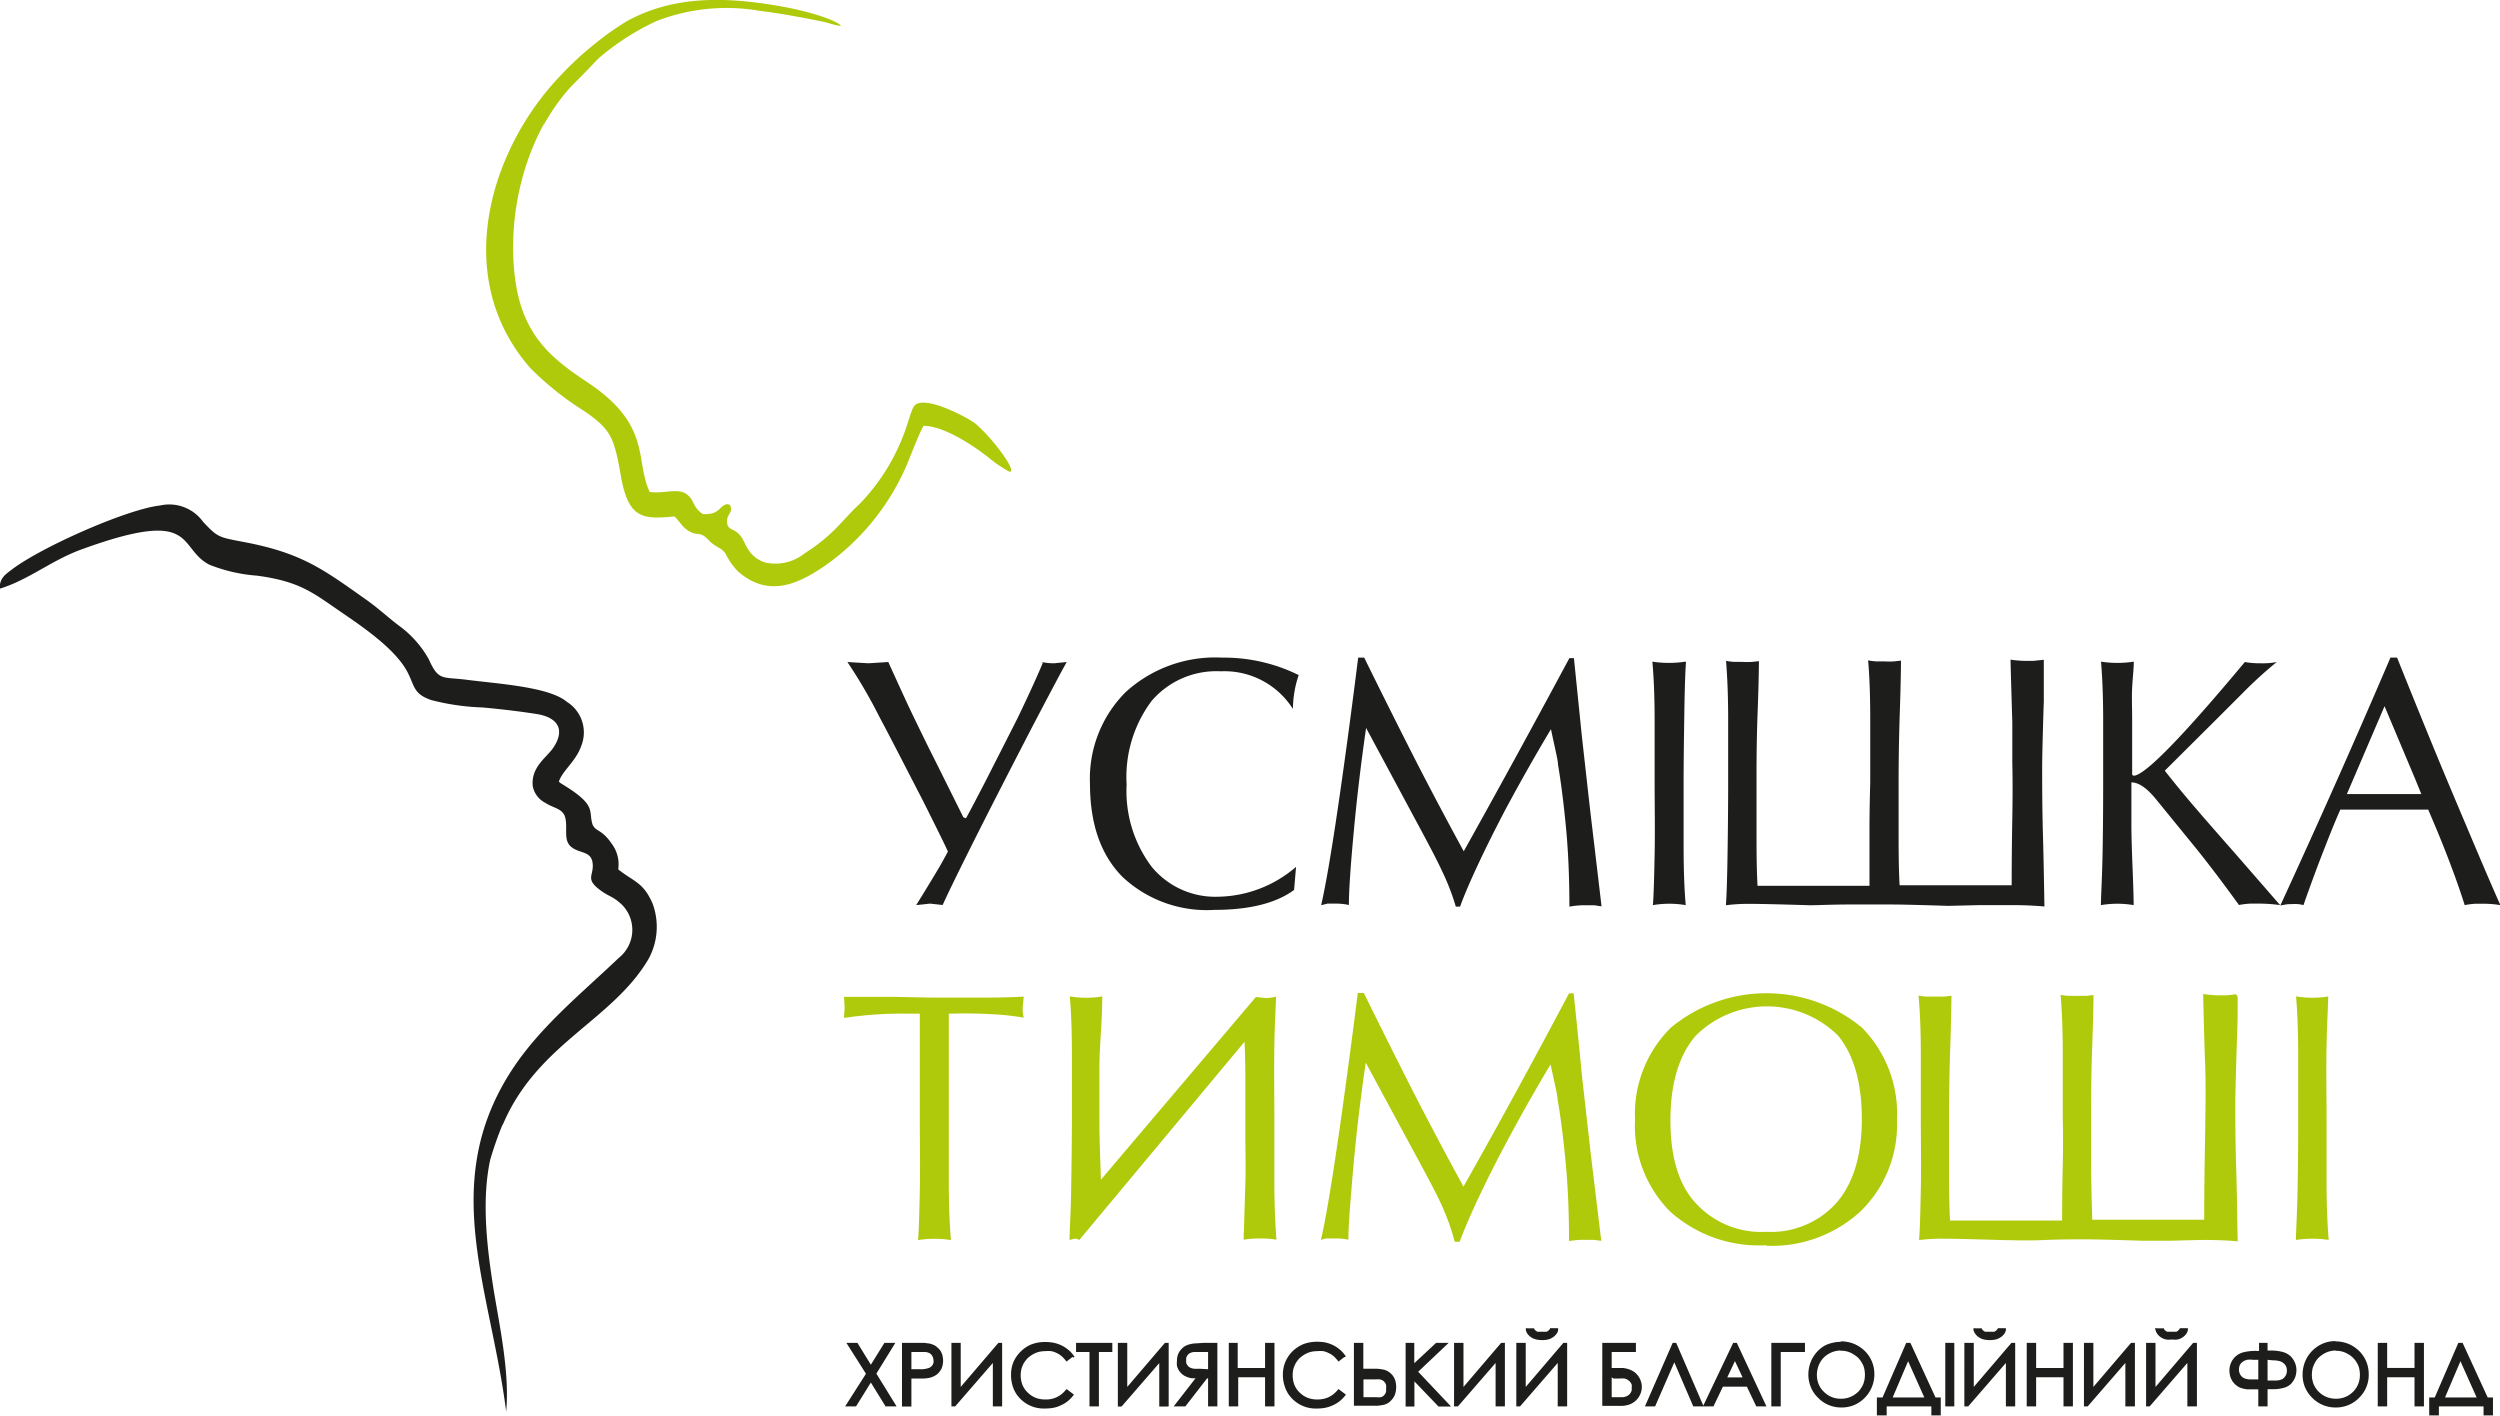 <svg xmlns="http://www.w3.org/2000/svg" viewBox="0 0 199.2 112.79"><defs><style>.cls-1,.cls-3{fill:#1d1d1b;}.cls-2,.cls-4{fill:#afca0b;}.cls-3,.cls-4{fill-rule:evenodd;}</style></defs><title>logo-ua</title><g id="Слой_2" data-name="Слой 2"><g id="Слой_1-2" data-name="Слой 1"><path class="cls-1" d="M83,52.75a4.62,4.62,0,0,0,1,.1l1-.1c-.3.51-1.2,2.21-2.7,5.07q-2.59,5-4.25,8.29-2.22,4.41-2.94,6l-1-.11L73,72.12c.69-1.1,1.31-2.13,1.87-3.07.19-.34.42-.74.66-1.2q-.28-.64-2-4.07c-1.55-3-2.7-5.25-3.47-6.68a40.05,40.05,0,0,0-2.54-4.35l1.68.1,1.58-.1q1.55,3.42,2,4.33c.43.89,1,2.08,1.75,3.56l2.23,4.48.21.08c.25-.45.78-1.45,1.58-3,1.14-2.24,2-3.93,2.54-5q1.36-2.84,2-4.38ZM103.1,70.92q-2.16,1.58-6.36,1.58a9.81,9.81,0,0,1-7.29-2.62q-2.6-2.62-2.6-7.41a9.75,9.75,0,0,1,2.84-7.32,10.58,10.58,0,0,1,7.69-2.75,13.43,13.43,0,0,1,6.1,1.39,8.6,8.6,0,0,0-.46,2.7,6.45,6.45,0,0,0-5.74-3,6.79,6.79,0,0,0-5.51,2.35,10.1,10.1,0,0,0-2,6.68,10,10,0,0,0,2,6.55,6.56,6.56,0,0,0,5.33,2.38,9.72,9.72,0,0,0,6.17-2.38l-.16,1.87Zm2.17,1.2q.53-2.3,1.31-7.59t1.64-12.13h.48q2,4.07,4,8c1.33,2.6,2.65,5.08,3.93,7.43q4-7.16,8.42-15.39h.36q.55,5.4.63,6.2c.3,2.65.54,4.85.74,6.57.28,2.32.55,4.64.83,7-.17,0-.38-.06-.61-.08l-.67,0a6.94,6.94,0,0,0-1.28.11q0-3.45-.27-6.28c-.18-1.89-.39-3.57-.64-5.05,0-.34-.24-1.27-.56-2.81-1.25,2.09-2.43,4.18-3.56,6.28-.85,1.61-1.64,3.19-2.37,4.76-.63,1.36-1.06,2.39-1.31,3.1H116a18.52,18.52,0,0,0-1.07-2.78c-.41-.89-1-2-1.63-3.18L108.85,58q-.64,4.47-1,8.47c-.25,2.68-.37,4.55-.37,5.64a4.67,4.67,0,0,0-1-.11h-.7l-.45.11Zm29.07-19.37c-.05.62-.1,1.93-.13,3.91s-.06,3.89-.06,5.71c0,1.46,0,3.15,0,5.06s.06,3.48.17,4.69a7.86,7.86,0,0,0-2.62,0c.06-.62.1-2,.14-4s0-4,0-5.77c0-1.45,0-3.11,0-5s-.07-3.42-.18-4.63a8.63,8.63,0,0,0,2.62,0Zm28.51,0c0,1,0,2,0,3.12-.09,2.78-.13,4.53-.13,5.24,0,1.37,0,3.15.06,5.32s.09,4.11.12,5.8c-.76-.07-1.64-.11-2.62-.11l-2.55,0-2.5.06c-2.17-.07-3.69-.11-4.57-.11s-1.88,0-3.3,0-2.47.06-3.16.06c-2.3-.07-3.89-.11-4.76-.11a13.78,13.78,0,0,0-1.92.11c.05-.63.1-2,.13-4s.05-4,.05-5.84c0-1.45,0-3.11,0-5s-.07-3.42-.17-4.63a5.87,5.87,0,0,0,.67.08c.28,0,.49,0,.64,0a6.56,6.56,0,0,0,.76,0l.55-.06s0,1.36-.1,4-.09,4.65-.09,5.91c0,1,0,2.23,0,3.64s0,2.86.08,4.35h8.92c0-.71,0-2.17,0-4.39s.06-3.53.06-3.94c0-1.45,0-3.11,0-5s-.06-3.42-.17-4.63a5.87,5.87,0,0,0,.67.08c.28,0,.5,0,.64,0a6.56,6.56,0,0,0,.76,0l.55-.06s0,1.36-.09,4-.1,4.65-.1,5.91c0,1,0,2.23,0,3.64s0,2.86.08,4.35h8.93c0-.67,0-2.45.05-5.34s0-4.35,0-4.38c0-1,0-2.07,0-3.26-.09-3-.14-4.65-.14-5a8.82,8.82,0,0,0,1.31.1H162l.85-.09ZM170,61.81q1.31,0,8.87-9.06a6.7,6.7,0,0,0,1.26.1,5.8,5.8,0,0,0,1.28-.1,33.81,33.81,0,0,0-2.67,2.43l-2.11,2.11-4.14,4.12c.71.9,1.6,2,2.67,3.23q.4.48,3.1,3.55l3.42,3.93A12,12,0,0,0,180,72h-.69a6.79,6.79,0,0,0-.91.11c-1.14-1.58-2.25-3.05-3.31-4.38l-3.26-4c-.75-.93-1.41-1.39-2-1.39v3.37q0,1.13.09,3.36c.06,1.5.09,2.52.09,3.05a7.8,7.8,0,0,0-2.61,0c0-.62.09-2,.13-4s.05-4,.05-5.77c0-1.45,0-3.11,0-5s-.07-3.42-.17-4.63a8.57,8.57,0,0,0,2.61,0c0,.6-.09,1.29-.13,2.07s0,1.62,0,2.55V61.7s0,.07.13.11Zm11.71,10.31q4.65-10.1,8.76-19.72H191q1.38,3.45,2.75,6.79c.82,2,1.73,4.17,2.75,6.57q1.68,4,2.73,6.36a8.34,8.34,0,0,0-1.39-.11h-.61a6.34,6.34,0,0,0-.84.11c-.37-1.15-.73-2.17-1.07-3.07-.44-1.18-.9-2.32-1.36-3.41l-.48-1.13h-7c-.25.55-.64,1.48-1.15,2.79q-.92,2.33-1.79,4.82a2.87,2.87,0,0,0-.42-.08,4.41,4.41,0,0,0-.52,0,2.57,2.57,0,0,0-.63.06l-.3.05ZM190,56.27l-3,7,2.13,0h3.8l-.48-1.18L190,56.27Z"/><path class="cls-2" d="M75.6,80.77v8.41c0,1.45,0,3.11,0,5s.07,3.42.17,4.63a7.5,7.5,0,0,0-1.31-.1,7.58,7.58,0,0,0-1.31.1c.06-.62.1-1.92.14-3.91s0-3.89,0-5.71V80.77h-.83a31.33,31.33,0,0,0-5.21.34l.05-.8-.05-.88,3.93,0,3.21.06,3.18,0c1.26,0,2.59,0,4-.08l-.08.83a3.25,3.25,0,0,0,.08.85,18.15,18.15,0,0,0-2.26-.26c-.86-.06-1.78-.08-2.74-.08ZM99.17,83,86,98.8a.7.7,0,0,0-.38-.1l-.4.1c0-.62.1-2,.13-4s.06-3.95.06-5.77c0-1.44,0-3.1,0-5s-.06-3.43-.17-4.64a7.33,7.33,0,0,0,1.3.11,7.22,7.22,0,0,0,1.29-.11c0,.2,0,1-.08,2.35S87.6,84.23,87.6,85c0,1.67,0,3.16,0,4.47s.07,2.82.12,4.53l12.35-14.56.75.08a2.92,2.92,0,0,0,.85-.11c0,.62-.1,1.93-.13,3.92s0,3.88,0,5.7c0,1.46,0,3.15,0,5.06s.07,3.48.17,4.69a7.5,7.5,0,0,0-1.31-.1,7.58,7.58,0,0,0-1.31.1c.06-1.74.1-3.24.14-4.5s0-2.57,0-3.94c0-1.07,0-2.23,0-3.49s0-2.56-.07-3.91Zm6.07,15.84c.36-1.53.79-4.06,1.31-7.59s1.06-7.57,1.64-12.13h.48q2,4.07,4,8c1.34,2.6,2.65,5.07,3.94,7.43q4.05-7.17,8.41-15.4h.37q.56,5.4.62,6.2.45,4,.74,6.58l.84,6.94-.62-.08-.67,0a7.08,7.08,0,0,0-1.28.1c0-2.29-.09-4.39-.27-6.28s-.39-3.57-.64-5c0-.33-.24-1.27-.56-2.8-1.25,2.08-2.43,4.18-3.55,6.28-.86,1.6-1.65,3.19-2.38,4.75-.62,1.36-1.06,2.39-1.31,3.1h-.4A17.87,17.87,0,0,0,114.86,96c-.41-.89-1-2-1.63-3.17l-4.41-8.16c-.43,3-.77,5.8-1,8.48s-.38,4.55-.38,5.63a4.65,4.65,0,0,0-1-.1h-.7c-.21,0-.36.09-.45.1Zm35.49.38a10.58,10.58,0,0,1-7.66-2.69,9.69,9.69,0,0,1-2.79-7.33,9.66,9.66,0,0,1,2.86-7.32,11.94,11.94,0,0,1,15.22,0,9.78,9.78,0,0,1,2.79,7.36,9.62,9.62,0,0,1-2.87,7.25,10.43,10.43,0,0,1-7.55,2.77Zm0-1.07a7,7,0,0,0,5.62-2.33c1.33-1.55,2-3.76,2-6.65s-.64-5.17-1.93-6.69a8.06,8.06,0,0,0-11.32.06q-2,2.35-2,6.74t2,6.57a7.08,7.08,0,0,0,5.67,2.3ZM178.3,79.43c0,1,0,2-.05,3.13-.09,2.78-.14,4.52-.14,5.23,0,1.38,0,3.15.07,5.32s.08,4.11.12,5.8c-.77-.07-1.64-.11-2.62-.11q-.68,0-2.55.06l-2.5,0c-2.17-.07-3.7-.11-4.57-.11s-1.88,0-3.3.06-2.47,0-3.17,0c-2.29-.07-3.88-.11-4.75-.11a13.84,13.84,0,0,0-1.93.11c.06-.62.1-2,.14-4s0-4,0-5.84c0-1.44,0-3.1,0-5s-.07-3.43-.18-4.64a4.38,4.38,0,0,0,.67.08l.64,0c.25,0,.51,0,.76,0l.55-.07s0,1.37-.09,4-.1,4.65-.1,5.92q0,1.51,0,3.63c0,1.41,0,2.86.08,4.36h8.93c0-.71,0-2.18.05-4.4s0-3.53,0-3.94c0-1.44,0-3.1,0-5s-.07-3.43-.17-4.64a4.23,4.23,0,0,0,.66.08l.65,0c.25,0,.5,0,.76,0l.55-.07s0,1.37-.1,4-.09,4.65-.09,5.92c0,1,0,2.22,0,3.63s.05,2.86.09,4.36h8.92c0-.68,0-2.46.05-5.35s.06-4.34.06-4.38c0-1,0-2.07-.06-3.26-.09-3-.13-4.65-.13-5a8.79,8.79,0,0,0,1.31.11l.45,0a8.64,8.64,0,0,0,.86-.09Zm7.21,0c0,.62-.09,1.93-.13,3.92s0,3.88,0,5.7c0,1.46,0,3.15,0,5.06s.07,3.48.17,4.69a8.57,8.57,0,0,0-2.61,0c0-.62.09-2,.13-4s.05-3.95.05-5.77c0-1.44,0-3.1,0-5s-.07-3.43-.17-4.64a7.8,7.8,0,0,0,2.61,0Z"/><path class="cls-1" d="M67.68,107h.64l1.07,1.74L70.47,107h.87l-1.51,2.45,1.61,2.61h-.88l-1.17-1.9-1.18,1.9h-.87L69,109.46,67.44,107ZM72,107h1.66l.44.06a1.94,1.94,0,0,1,.42.17,1.81,1.81,0,0,1,.33.29,1.2,1.2,0,0,1,.22.4,1.68,1.68,0,0,1,0,1,1.07,1.07,0,0,1-.22.39,1,1,0,0,1-.33.29,1.57,1.57,0,0,1-.44.18,2.6,2.6,0,0,1-.49.06l-.76,0h-.21v2.23h-.75V107Zm.62.73v1.37h.68A1.78,1.78,0,0,0,74,109a.46.46,0,0,0,.17-.09.86.86,0,0,0,.13-.14.71.71,0,0,0,.08-.18.64.64,0,0,0,0-.2.75.75,0,0,0-.11-.37.87.87,0,0,0-.12-.14.65.65,0,0,0-.16-.09.76.76,0,0,0-.25-.06l-.41,0Zm7.13,4.33h-.64v-3.46l-3,3.46h-.3V107h.74v3.51l3-3.51h.3v5.06Zm5.71-3.94-.48.37-.08-.1a2.61,2.61,0,0,0-.32-.34,1.73,1.73,0,0,0-.38-.24,1.63,1.63,0,0,0-.44-.15,2.42,2.42,0,0,0-.47,0,2.18,2.18,0,0,0-.52.06,2,2,0,0,0-.48.2,2.55,2.55,0,0,0-.41.3,2.88,2.88,0,0,0-.3.39,2,2,0,0,0-.19.46,2.18,2.18,0,0,0-.06.52,2.06,2.06,0,0,0,.14.76,1.76,1.76,0,0,0,.42.61,1.92,1.92,0,0,0,.64.42,2.18,2.18,0,0,0,.79.13,1.95,1.95,0,0,0,1.58-.74l.09-.09.58.44-.08.11a2.91,2.91,0,0,1-.43.43,2.47,2.47,0,0,1-.52.31,2.28,2.28,0,0,1-.59.2,3.52,3.52,0,0,1-.66.06,2.62,2.62,0,0,1-2.09-.88,2.36,2.36,0,0,1-.48-.82,2.84,2.84,0,0,1-.16-1,2.61,2.61,0,0,1,.19-1,2.66,2.66,0,0,1,.59-.85,2.63,2.63,0,0,1,.87-.57,3.08,3.08,0,0,1,1.07-.18A3.63,3.63,0,0,1,84,107a3,3,0,0,1,.6.21,2.75,2.75,0,0,1,.52.34,2.24,2.24,0,0,1,.42.45l.08.1-.11.08Zm.28-.52V107h2.89v.73H87.56v4.33h-.75v-4.33H85.74v-.13ZM93,112.07h-.63v-3.46l-3,3.46h-.3V107h.75v3.51l3-3.51h.3v5.06ZM95.91,107H97v5.06h-.74v-2.23h-.08l-1.73,2.23h-.93l1.74-2.24-.3,0a1.75,1.75,0,0,1-.44-.13,1.21,1.21,0,0,1-.33-.2,1.48,1.48,0,0,1-.26-.3,1.54,1.54,0,0,1-.15-.35,1.75,1.75,0,0,1,0-.4,1.47,1.47,0,0,1,.07-.48,1.23,1.23,0,0,1,.23-.4,1.38,1.38,0,0,1,.34-.3,1.47,1.47,0,0,1,.43-.16,2,2,0,0,1,.43-.06Zm.35,2.1v-1.37h-.72l-.41,0a.7.7,0,0,0-.25.06.51.51,0,0,0-.16.09.55.55,0,0,0-.12.14.53.53,0,0,0-.08.17.63.63,0,0,0,0,.19.64.64,0,0,0,0,.2.48.48,0,0,0,.08.18.81.81,0,0,0,.12.14.52.52,0,0,0,.18.1.77.77,0,0,0,.26.06,2.36,2.36,0,0,0,.4,0ZM98,107h.62v2h2.18v-2h.75v5.06h-.75v-2.32H98.66v2.32h-.75V107Zm9.13,1.12-.48.37-.08-.1a2.61,2.61,0,0,0-.32-.34,1.58,1.58,0,0,0-.39-.24,1.46,1.46,0,0,0-.43-.15,2.42,2.42,0,0,0-.47,0,2.18,2.18,0,0,0-.52.06,2,2,0,0,0-.48.2,2.55,2.55,0,0,0-.41.3,2.25,2.25,0,0,0-.3.39,2,2,0,0,0-.19.46,2.18,2.18,0,0,0-.06.52,2.06,2.06,0,0,0,.14.76,1.76,1.76,0,0,0,.42.61,1.92,1.92,0,0,0,.64.42,2.18,2.18,0,0,0,.79.13,2.12,2.12,0,0,0,.87-.18,2.07,2.07,0,0,0,.71-.56l.08-.09.59.44-.08.11a2.91,2.91,0,0,1-.43.43,2.87,2.87,0,0,1-1.12.51,3.34,3.34,0,0,1-.65.06,2.62,2.62,0,0,1-2.09-.88,2.36,2.36,0,0,1-.48-.82,2.84,2.84,0,0,1-.17-1,2.57,2.57,0,0,1,.78-1.87,2.77,2.77,0,0,1,.88-.57,3.08,3.08,0,0,1,1.07-.18,3.63,3.63,0,0,1,.67.06,3,3,0,0,1,.6.21,2.75,2.75,0,0,1,.52.34,2.24,2.24,0,0,1,.42.45l.08.1-.11.08Zm.89-1.12h.61v2.06h.21c.32,0,.59,0,.82,0a3.68,3.68,0,0,1,.57.07,1.15,1.15,0,0,1,.41.17,1.55,1.55,0,0,1,.33.3,1.38,1.38,0,0,1,.21.42,1.86,1.86,0,0,1,0,1,1.19,1.19,0,0,1-.21.42,1.77,1.77,0,0,1-.3.31,1.38,1.38,0,0,1-.39.18,4.34,4.34,0,0,1-.53.08c-.22,0-.48,0-.78,0h-1.09V107Zm.61,4.33h.38l.66,0a1.79,1.79,0,0,0,.36,0,.51.51,0,0,0,.18-.09.67.67,0,0,0,.14-.15.56.56,0,0,0,.09-.19,1.09,1.09,0,0,0,0-.26.85.85,0,0,0,0-.29.53.53,0,0,0-.11-.21.47.47,0,0,0-.17-.15.58.58,0,0,0-.22-.08,2.77,2.77,0,0,0-.39,0h-.91v1.54Zm3.44-4.33h.62v1.62l1.74-1.62h1L113,109.3l2.62,2.77h-1l-1.92-2v2H112V107Zm7.74,5.06h-.64v-3.46l-3,3.46h-.31V107h.75v3.51l3-3.51h.3v5.06Zm4.94,0h-.63v-3.46l-3,3.46h-.3V107h.75v3.51l3-3.51h.3v5.06Zm-3-6.22h.5l0,.06a.43.43,0,0,0,.11.12l.13.09.18,0,.21,0,.22,0,.15,0,.13-.09a.58.58,0,0,0,.12-.14l0-.05h.65l0,.16a.63.63,0,0,1-.15.32,1.09,1.09,0,0,1-.27.25,1.19,1.19,0,0,1-.38.17,2.23,2.23,0,0,1-.94,0,1.34,1.34,0,0,1-.39-.16,1.35,1.35,0,0,1-.28-.25,1.07,1.07,0,0,1-.16-.32l0-.17Zm5.92,6.09V107h2.68v.73h-1.93V109h.09c.31,0,.57,0,.79,0a2.21,2.21,0,0,1,.56.13,1.71,1.71,0,0,1,.4.22,1.57,1.57,0,0,1,.3.33,1.23,1.23,0,0,1,.19.4,1.25,1.25,0,0,1,.07.43,1.39,1.39,0,0,1-.12.57,1.41,1.41,0,0,1-.33.49,1.46,1.46,0,0,1-.54.34,1.94,1.94,0,0,1-.7.11h-1.46v-.13Zm.75-2.18v1.58h.46l.43,0a1.26,1.26,0,0,0,.28-.07,1.18,1.18,0,0,0,.19-.11,1.07,1.07,0,0,0,.14-.16.82.82,0,0,0,.09-.19.78.78,0,0,0,0-.22.75.75,0,0,0,0-.26.71.71,0,0,0-.13-.22.78.78,0,0,0-.2-.16.64.64,0,0,0-.24-.1,2.39,2.39,0,0,0-.36,0l-.51,0Zm7.11,2.31h-.61l-1.51-3.51-1.53,3.51h-.81l2.21-5.06h.28l2.16,5,2.38-5h.29l2.36,5.06h-.81l-.75-1.57h-1.91l-.75,1.57Zm2.71-3.61-.61,1.3h1.22l-.61-1.3Zm3.52,3.61h-.62V107h2.68v.73h-1.93v4.33Zm4.9-5.18a2.76,2.76,0,0,1,1.05.19,2.73,2.73,0,0,1,.87.57,2.56,2.56,0,0,1,.58.86,2.66,2.66,0,0,1,.19,1,2.67,2.67,0,0,1-1.62,2.46,2.7,2.7,0,0,1-1,.19,2.66,2.66,0,0,1-1-.19,2.47,2.47,0,0,1-.86-.58,2.39,2.39,0,0,1-.58-.85,2.6,2.6,0,0,1-.2-1,2.77,2.77,0,0,1,.35-1.35,2.86,2.86,0,0,1,.42-.55,2.58,2.58,0,0,1,.55-.42A2.5,2.5,0,0,1,146,107a2.58,2.58,0,0,1,.68-.08Zm0,.73a1.88,1.88,0,0,0-.94.26,1.77,1.77,0,0,0-.7.7,1.83,1.83,0,0,0-.18.46,1.81,1.81,0,0,0-.07.52,2,2,0,0,0,.14.74,1.76,1.76,0,0,0,.42.61,1.85,1.85,0,0,0,1.33.55,1.9,1.9,0,0,0,1-.25,2.46,2.46,0,0,0,.4-.3,2.19,2.19,0,0,0,.29-.39,1.6,1.6,0,0,0,.19-.47,2.2,2.2,0,0,0,0-1,1.54,1.54,0,0,0-.19-.46,2.19,2.19,0,0,0-.29-.39,2.55,2.55,0,0,0-.41-.3,1.74,1.74,0,0,0-1-.26Zm3.51,5.17h-.62v-1.43H150l1.89-4.35h.33l2,4.35h.42v1.43h-.75v-.72h-3.56v.72Zm.64-1.43h2.52l-1.29-2.89-1.23,2.89Zm4.29-4.35h.62v5.06H155V107Zm5.37,5.06h-.64v-3.46l-3,3.46h-.31V107h.75v3.51l3-3.51h.3v5.06Zm-3.05-6.22h.5l0,.06a.43.43,0,0,0,.11.12l.13.09.18,0,.21,0,.22,0,.15,0,.13-.09a.92.92,0,0,0,.13-.14l0-.05h.65l0,.16a.86.86,0,0,1-.15.32,1.14,1.14,0,0,1-.28.25,1.19,1.19,0,0,1-.38.17,2.23,2.23,0,0,1-.94,0,1.18,1.18,0,0,1-.38-.16,1,1,0,0,1-.28-.25,1.1,1.1,0,0,1-.17-.32l0-.17Zm4.2,1.16h.62v2h2.18v-2h.75v5.06h-.75v-2.32h-2.18v2.32h-.75V107Zm8.36,5.06h-.63v-3.46l-3,3.46h-.3V107h.75v3.51l3-3.51h.31v5.06Zm4.95,0h-.64v-3.46l-3,3.46H171V107h.75v3.51l3-3.51h.3v5.06Zm-3-6.22h.5l0,.06a.4.4,0,0,0,.1.12l.14.09.17,0,.22,0,.21,0,.16,0a.47.47,0,0,0,.12-.09.6.6,0,0,0,.13-.14l0-.05h.65l0,.16a.86.86,0,0,1-.15.32,1.09,1.09,0,0,1-.27.25,1.15,1.15,0,0,1-.39.17,1.7,1.7,0,0,1-.47,0,1.66,1.66,0,0,1-.46,0,1.18,1.18,0,0,1-.67-.41.88.88,0,0,1-.16-.32l-.05-.17Zm8.14,1.16h.61v.61h.24a3.7,3.7,0,0,1,.95.11,1.55,1.55,0,0,1,.65.35,1.63,1.63,0,0,1,.34.51,1.53,1.53,0,0,1,.12.6,1.74,1.74,0,0,1-.1.56,1.8,1.8,0,0,1-.3.49,1.28,1.28,0,0,1-.6.35,3,3,0,0,1-.91.11h-.39v1.37h-.74V110.7h-.39l-.51,0a2.5,2.5,0,0,1-.43-.09,1.23,1.23,0,0,1-.38-.19,1.82,1.82,0,0,1-.31-.31,1.65,1.65,0,0,1-.21-.42,1.85,1.85,0,0,1-.07-.48,1.53,1.53,0,0,1,.12-.6,1.46,1.46,0,0,1,1-.86,3.84,3.84,0,0,1,1-.11h.24V107Zm.61,1.35V110h.64a1.25,1.25,0,0,0,.4-.06.61.61,0,0,0,.27-.16.79.79,0,0,0,.17-.25.83.83,0,0,0,.06-.32.77.77,0,0,0-.07-.34.67.67,0,0,0-.2-.25.73.73,0,0,0-.34-.17,2,2,0,0,0-.52-.06Zm-.74,0h-.41a1.85,1.85,0,0,0-.49,0,1,1,0,0,0-.36.17.72.72,0,0,0-.21.25,1,1,0,0,0-.07.35.78.78,0,0,0,.23.57.64.64,0,0,0,.28.16,1.25,1.25,0,0,0,.42.06h.61v-1.61Zm6.16-1.47a2.76,2.76,0,0,1,1,.19,2.73,2.73,0,0,1,.87.57,2.56,2.56,0,0,1,.58.86,2.66,2.66,0,0,1,.19,1,2.53,2.53,0,0,1-.77,1.88,2.56,2.56,0,0,1-.86.58,2.61,2.61,0,0,1-1,.19,2.66,2.66,0,0,1-1-.19,2.6,2.6,0,0,1-.87-.58,2.68,2.68,0,0,1-.58-.85,2.59,2.59,0,0,1-.19-1,2.77,2.77,0,0,1,.35-1.35,2.86,2.86,0,0,1,.42-.55,2.79,2.79,0,0,1,.54-.42,2.73,2.73,0,0,1,.64-.27,2.53,2.53,0,0,1,.68-.08Zm0,.73a1.88,1.88,0,0,0-.94.26,2.46,2.46,0,0,0-.4.3,1.68,1.68,0,0,0-.3.4,2.34,2.34,0,0,0-.19.46,2.24,2.24,0,0,0-.06.52,2,2,0,0,0,.14.74,1.87,1.87,0,0,0,.41.61,1.91,1.91,0,0,0,.62.41,1.89,1.89,0,0,0,.72.14,1.92,1.92,0,0,0,1-.25,2,2,0,0,0,.39-.3,1.85,1.85,0,0,0,.3-.39,1.93,1.93,0,0,0,.19-.47,2.2,2.2,0,0,0,0-1,1.54,1.54,0,0,0-.19-.46,1.85,1.85,0,0,0-.3-.39,2.09,2.09,0,0,0-.4-.3,2,2,0,0,0-.47-.2,1.93,1.93,0,0,0-.49-.06Zm3.5-.61h.61v2h2.18v-2h.75v5.06h-.75v-2.32h-2.18v2.32h-.75V107Zm4.57,5.78h-.61v-1.43H194l1.88-4.35h.34l2,4.35h.42v1.43h-.75v-.72h-3.56v.72Zm.65-1.43h2.52l-1.29-2.89-1.23,2.89Z"/><path class="cls-3" d="M0,46.9c2.28-.7,4.07-2.23,6.46-3.11,9.34-3.41,7.62-.16,10.21,1.2a12.77,12.77,0,0,0,3.82.88c3.4.46,4.43,1.35,6.66,2.88,1.82,1.24,4,2.75,5.09,4.41.85,1.33.51,2.07,2.12,2.62a18.51,18.51,0,0,0,4.08.59c1.43.13,2.9.3,4.3.52,1.63.25,2.35,1.18,1.36,2.67-.53.8-1.81,1.54-1.65,3.09a1.9,1.9,0,0,0,1,1.32c.65.42,1.25.43,1.53,1,.33.85-.15,1.9.5,2.48s1.62.32,1.74,1.32-.62,1.23.57,2.13c.78.59,1,.46,1.8,1.22a2.85,2.85,0,0,1-.28,4.2c-3.06,2.92-6.52,5.68-8.78,9.34-5.48,8.86-1.42,17.12-.2,26.81.32-3.27-.67-7.49-1.08-10.24-.45-2.94-.88-6.62-.19-9.82a27.78,27.78,0,0,1,.94-2.7l.11-.2v0h0c2.75-6.37,8.68-8.2,11.56-13.09A5.33,5.33,0,0,0,52,72c-.75-1.73-1.5-1.73-2.74-2.73a2.74,2.74,0,0,0-.53-2.06c-.8-1.17-1.28-.93-1.52-1.53-.34-1.08.39-1.5-2.4-3.19a1.44,1.44,0,0,1-.28-.21c.32-.94,1.41-1.63,1.84-3a2.87,2.87,0,0,0-1.19-3.35C43.8,54.76,40,54.51,37.3,54.18c-2.06-.28-2.33.14-3.14-1.66a8.3,8.3,0,0,0-2.28-2.6c-.92-.68-1.7-1.43-2.65-2.1-3.48-2.46-5.17-3.77-9.89-4.65-1.95-.37-2-.37-3.15-1.58a3.32,3.32,0,0,0-3.45-1.31c-2.61.29-9.4,3.29-11.77,5.08-.54.41-1,.69-1,1.54Z"/><path class="cls-4" d="M42.11,9.86a22,22,0,0,1,7.75-8.12c3.55-2,7.48-2,11.42-1.39C64.54.83,66.85,1.71,67,2.07c-.57-.07-1-.26-1.6-.38-1.55-.31-3.25-.63-4.83-.82a15.44,15.44,0,0,0-8.29.82,20.19,20.19,0,0,0-8.92,8.17Z"/><path class="cls-4" d="M53.75,41.15c.45.46.63.86,1.1,1.14.86.51.85-.06,1.66.79.49.52.94.53,1.28,1a5.8,5.8,0,0,0,1,1.44c2.35,2.05,4.6,1.15,6.9-.41a18.93,18.93,0,0,0,6.44-7.79c.4-.88,1-2.59,1.46-3.39,1.65,0,4.1,1.66,5.27,2.6a9.88,9.88,0,0,0,1.56,1.05c.72.12-1.26-2.6-2.68-3.81-.47-.41-4.2-2.44-4.92-1.39a2,2,0,0,0-.18.4c-.09.22-.17.48-.26.75a16.29,16.29,0,0,1-3.88,6.62c-1.38,1.26-2,2.42-4.4,3.95a3.71,3.71,0,0,1-3.17.71c-1.44-.51-1.49-1.65-2-2.2s-.95-.35-1-1,.5-.74.26-1.32c-.08-.14-.31-.12-.35-.1-.6.22-.53.84-1.84.77-.87-.58-.63-1.14-1.33-1.61s-1.77,0-2.9-.15c-1.2-2.49.21-5.29-4.92-8.71-2.73-1.82-5.07-3.58-5.75-7.89C40.24,17,42,10.53,45.54,6.86c.64-.67,3.73-3.59,2.86-3.73-1.11.05-3.57,2.69-4.2,3.39C39,12.29,36,22.15,42.24,29.31a24,24,0,0,0,4.4,3.5c2.06,1.45,2.29,2.06,2.83,5.1.6,3.44,1.75,3.48,4.28,3.24Z"/></g></g></svg>